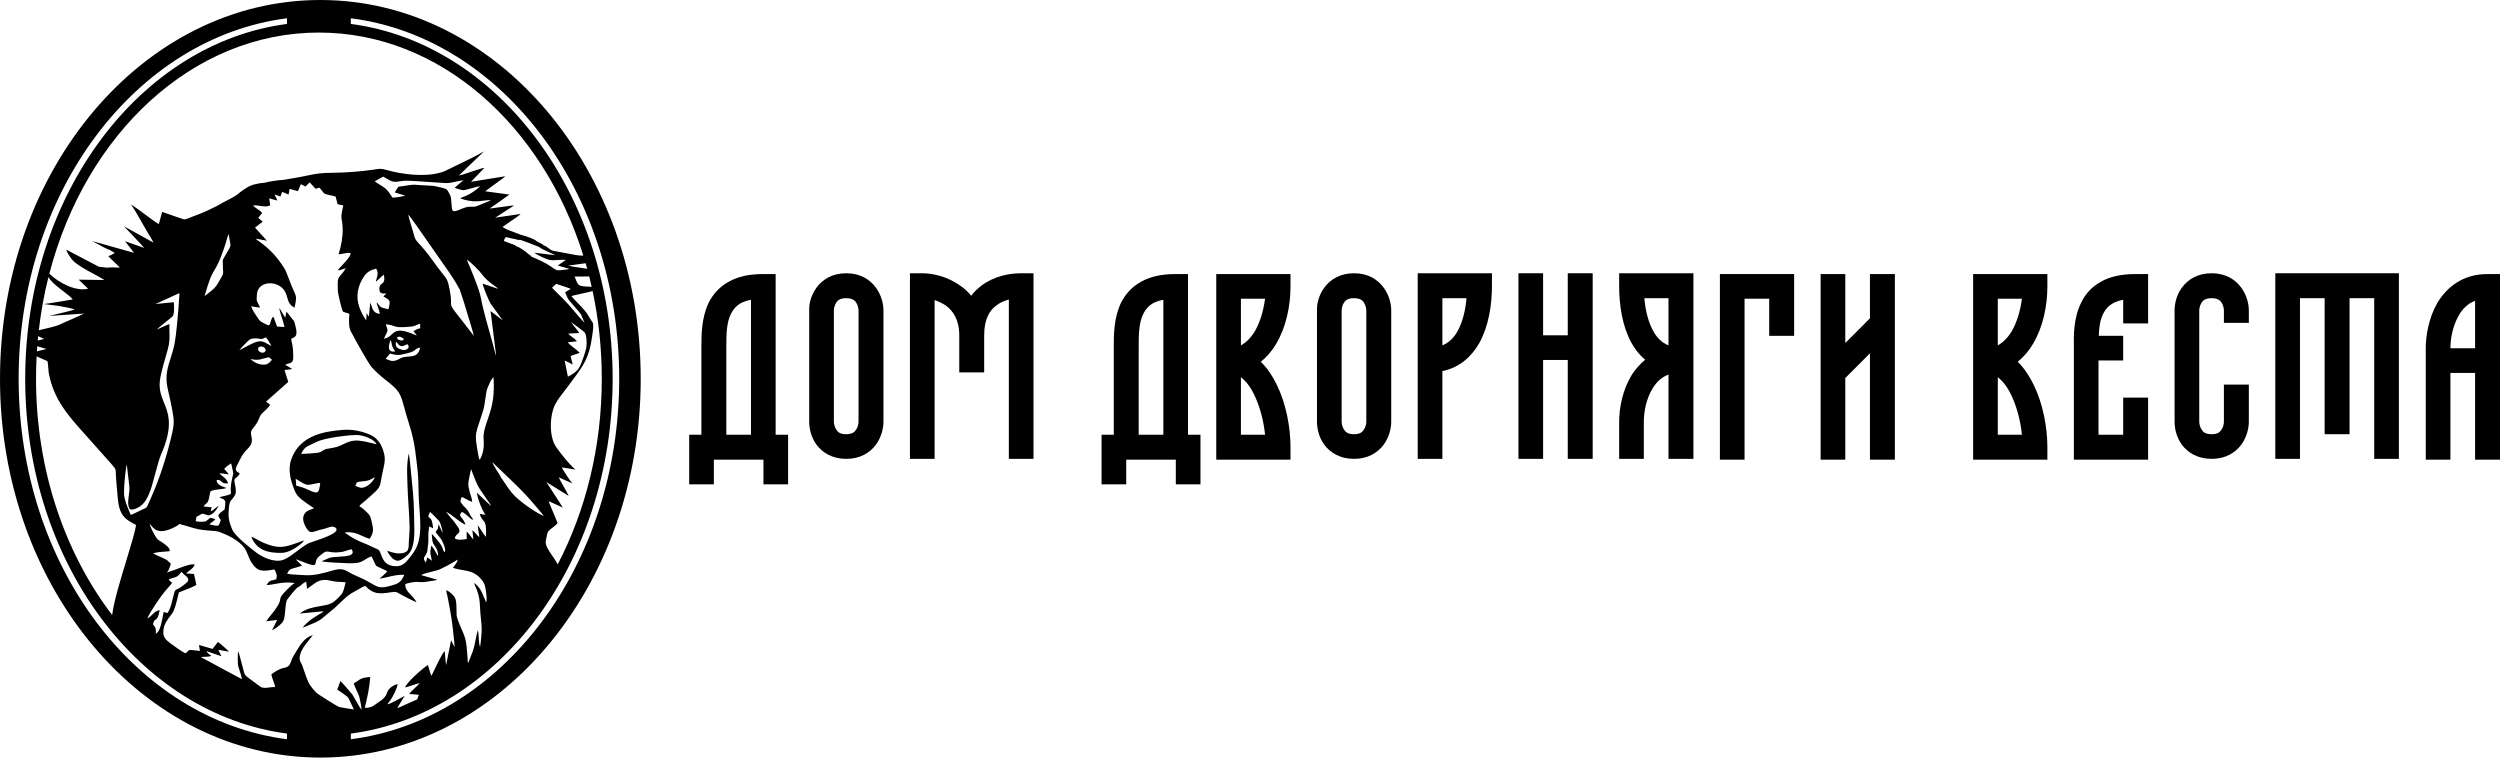 <svg width="1500" height="455" viewBox="0 0 1500 455" fill="none" xmlns="http://www.w3.org/2000/svg">
<path d="M192.954 336.74C192.949 336.738 192.944 336.737 192.939 336.735L192.947 336.743L192.954 336.74Z" fill="black"/>
<path d="M247.135 288.849C247.244 290.01 247.319 290.816 247.344 291.041C248.004 297.005 248.425 304.372 248.458 310.584C248.463 311.482 248.493 312.49 248.524 313.569C248.69 319.258 248.915 326.956 245.975 331.373C244.68 333.319 240.852 336.289 238.971 336.43C237.173 336.553 235.655 335.324 234.723 334.219C233.807 333.13 232.743 331.76 232.363 330.424C235.325 331.62 238.658 332.445 241.57 331.851C245.203 331.115 245.232 329.299 245.297 325.292L245.298 325.194C245.32 323.821 245.428 322.513 245.536 321.207C245.673 319.546 245.81 317.889 245.769 316.111C245.67 311.892 245.401 307.72 245.13 303.513C244.855 299.248 244.577 294.949 244.473 290.529C244.448 289.456 244.412 288.429 244.378 287.431C244.206 282.389 244.058 278.07 245.249 272.141C245.661 273.039 246.685 284.019 247.135 288.849Z" fill="black"/>
<path d="M150.835 321.997C150.834 321.995 150.834 321.994 150.834 321.993H150.826C150.829 321.994 150.832 321.995 150.835 321.997Z" fill="black"/>
<path d="M150.835 321.997C151.084 323.193 152.237 325.063 153.02 326.068C156.493 330.523 161.327 331.455 166.739 331.703C170.855 331.892 172.901 331.133 175.632 329.681C177.298 328.791 181.101 326.373 182.487 324.286C181.549 324.473 180.275 324.957 179.281 325.335C179.13 325.393 178.985 325.448 178.849 325.499C170.484 328.642 166.92 329.252 158.605 325.878C157.076 325.259 155.712 324.511 154.391 323.786C153.199 323.132 152.042 322.498 150.835 321.997Z" fill="black"/>
<path d="M318.448 153.441C318.533 153.527 318.649 153.654 318.515 153.533C318.318 153.317 318.369 153.362 318.448 153.441Z" fill="black"/>
<path d="M309.331 147.322C309.496 147.44 309.632 147.55 309.251 147.303C308.971 147.077 309.166 147.203 309.331 147.322Z" fill="black"/>
<path d="M290.214 90.811C290.227 90.799 290.239 90.788 290.25 90.777H290.233C290.227 90.788 290.221 90.799 290.214 90.811Z" fill="black"/>
<path fill-rule="evenodd" clip-rule="evenodd" d="M192.213 454.545C298.369 454.545 384.425 352.792 384.425 227.273C384.425 101.753 298.369 0 192.213 0C86.056 0 0 101.753 0 227.273C0 352.792 86.056 454.545 192.213 454.545ZM213.759 290.162C213.638 290.465 213.489 290.839 213.158 291.305H213.15C213.942 291.948 215.642 292.518 216.318 292.625C219.205 293.087 223.355 290.01 224.972 286.232C221.518 288.398 220.516 288.498 218.159 288.733C217.374 288.811 216.439 288.905 215.213 289.094C214.116 289.268 213.991 289.581 213.759 290.162ZM229.909 105.958C229.908 105.958 229.906 105.957 229.905 105.956H229.913L229.909 105.958ZM229.909 105.958L224.889 108.769C225.394 109.291 226.621 110.044 227.904 110.831C229.117 111.576 230.381 112.352 231.134 112.993C232.706 114.331 233.895 116.144 234.896 117.67C235.099 117.978 235.293 118.274 235.482 118.553C236.686 118.685 242.015 117.852 243.137 117.365L236.9 115.509C237.177 114.809 237.611 114.151 238.022 113.528C238.1 113.409 238.178 113.291 238.253 113.174C239.006 112.017 239.029 112.014 240.013 111.886C240.151 111.868 240.308 111.848 240.489 111.821C245.968 111.014 247.444 110.795 248.913 110.831C250.432 110.869 251.945 111.178 257.871 111.392C260.213 111.475 261.896 111.78 264.239 112.415C264.71 112.543 265.122 112.65 265.485 112.743C268.002 113.395 268.139 113.43 269.329 115.666C269.885 116.713 270.172 117.225 270.35 117.771C270.558 118.408 270.617 119.093 270.781 120.731C270.864 121.56 270.919 122.3 270.967 122.951C271.287 127.271 271.322 127.741 277.48 125.103C280.119 123.974 281.7 124.009 283.093 124.041C284.173 124.065 285.14 124.086 286.397 123.56L294.589 120.195C293.141 119.986 291.683 120.178 290.025 120.396C286.698 120.834 282.567 121.377 276.102 118.998C276.601 118.648 277.202 118.426 277.976 118.14C279.914 117.425 282.935 116.311 288.146 111.772C286.815 111.832 284.659 112.451 282.61 113.038C280.467 113.652 278.442 114.233 277.603 114.106C276.438 113.935 274.08 113.144 272.862 112.735L272.819 112.721C273.635 111.828 274.727 110.942 275.803 110.068C276.597 109.423 277.382 108.786 278.041 108.159C276.513 108.281 275.073 108.622 273.617 108.967C271.542 109.459 269.436 109.958 267.003 109.841C265.601 109.774 263.118 109.592 260.232 109.38C253.28 108.87 243.992 108.189 241.858 108.522C235.921 109.451 235.795 109.377 231.789 107.043C231.243 106.724 230.624 106.364 229.909 105.958ZM277.884 193.219L284.261 201.493C284.306 200.78 281.081 190.274 279.319 184.531C278.819 182.901 278.436 181.656 278.28 181.125L275.871 173.758C275.66 173.387 275.48 173.092 275.314 172.819C275.052 172.387 274.82 172.007 274.543 171.457C272.672 167.777 266.855 159.559 263.653 155.035C263.452 154.752 263.262 154.484 263.084 154.232C261.899 152.555 260.14 150.022 258.167 147.18C253.257 140.11 247.02 131.129 245.001 128.675C245.02 129.754 246.204 133.645 247.054 136.44C247.355 137.429 247.614 138.281 247.765 138.822C248.512 141.486 248.779 142.599 249.318 143.56C249.897 144.593 250.792 145.449 252.937 147.863C256.093 151.414 258.093 154.196 260.167 157.081C261.77 159.31 263.417 161.6 265.675 164.354C268.521 167.819 268.801 168.809 269.799 173.808C271.016 179.895 270.448 181.461 270.676 182.901C270.928 184.498 272.158 185.941 277.884 193.219ZM332.681 171.284C332.202 171.671 331.713 172.066 331.25 172.678C331.505 173.003 332.655 174.136 334.134 175.592C336.477 177.9 339.647 181.021 341.396 183.039C341.671 183.356 342.149 183.92 342.75 184.628C345.288 187.62 350.007 193.183 350.768 193.59C350.516 193.27 350.092 192.22 349.659 191.146C349.311 190.283 348.956 189.405 348.681 188.88C348.146 187.858 345.371 184.692 343.348 182.385C342.593 181.524 341.943 180.783 341.553 180.317C340.79 179.407 340.236 178.109 339.74 176.947C339.512 176.413 339.296 175.908 339.078 175.482C339.583 174.986 340.098 174.719 340.605 174.456C341.193 174.152 341.772 173.852 342.312 173.206L333.766 170.294C333.422 170.684 333.055 170.981 332.681 171.284ZM297.688 213.351C297.689 213.352 297.69 213.354 297.691 213.356V213.372L297.688 213.351ZM297.688 213.351L294.35 186.636L301.626 192.204L294.308 182.074C293.376 180.671 289.862 172.232 289.606 170.203L298.788 173.28C298.441 172.717 297.523 172.061 296.322 171.202C294.302 169.757 291.481 167.74 289.235 164.634C287.956 162.861 282.322 156.938 280.078 155.873C282.462 161.359 286.521 171.118 287.956 176.357C288.353 177.801 288.652 179.297 288.952 180.792C289.165 181.85 289.377 182.907 289.623 183.946C290.809 188.966 292.225 193.974 293.606 198.859C294.828 203.181 296.022 207.407 297.006 211.458L297.402 212.778C297.536 213.092 297.549 213.113 297.592 213.184C297.613 213.217 297.639 213.261 297.688 213.351ZM342.649 193.421C342.641 193.417 342.633 193.413 342.626 193.409L342.634 193.4C342.639 193.407 342.644 193.414 342.649 193.421ZM342.649 193.421C342.978 193.869 343.587 194.618 344.267 195.456C345.628 197.132 347.274 199.159 347.542 199.827L341 200.165C341.503 200.901 342.488 201.629 343.474 202.357C344.575 203.169 345.676 203.982 346.107 204.809L340.703 205.395C341.348 206.384 342.877 207.566 344.407 208.748C345.696 209.744 346.986 210.741 347.748 211.623C347.699 211.665 347.625 211.714 347.592 211.731C347.563 211.742 347.514 211.774 347.473 211.8C347.455 211.812 347.439 211.822 347.427 211.83L347.089 212.003C346.629 212.206 345.963 212.397 345.267 212.597C344.123 212.925 342.898 213.277 342.37 213.743L343.632 218.677L338.798 216.309L340.728 226.019L340.927 225.915C342.959 224.851 345.988 223.267 347.625 220.368C348.879 218.14 351.073 211.788 351.675 209.099C352.203 206.731 352.129 200.561 350.545 199.208C348.887 197.796 344.263 194.293 342.649 193.421ZM215.708 184.615C216.376 186.446 218.488 191.099 219.775 191.998V192.023L219.973 187.815C220.257 188.245 220.386 188.515 220.491 188.738C220.656 189.083 220.765 189.313 221.317 189.845L222.142 181.612C222.528 182.361 222.777 183.123 223.017 183.853C223.705 185.953 224.309 187.795 227.81 188.352C227.902 187.588 227.415 186.197 226.925 184.8C226.457 183.464 225.987 182.121 226.019 181.315C227.327 182.963 227.82 183.718 228.508 184.187C229.288 184.718 230.318 184.88 233.064 185.555C234.425 180.296 234.124 180.132 230.412 178.115C230.298 178.053 230.182 177.99 230.062 177.924C230.42 177.437 230.689 177.2 230.977 176.944C231.227 176.723 231.492 176.489 231.844 176.068C231.591 176.065 231.323 176.077 231.049 176.089C229.919 176.139 228.691 176.193 228.041 175.21C227.447 174.319 227.463 172.298 228.107 171.209C228.341 170.808 228.681 170.568 229.036 170.317C229.578 169.934 230.155 169.526 230.449 168.479C230.771 167.348 230.54 165.6 230.144 164.808L225.953 168.71C225.701 168.912 225.68 168.925 225.581 168.991C225.551 169.011 225.513 169.036 225.458 169.073C225.637 168.335 225.822 167.685 225.99 167.096C226.654 164.765 227.051 163.376 225.681 161.203C223.198 161.722 220.41 162.952 218.669 165.459C214.61 171.292 213.233 177.9 215.708 184.615ZM125.986 167.48C124.732 170.822 123.767 174.097 122.769 177.545L122.777 177.537C122.852 177.504 122.942 177.454 122.992 177.429C123.05 177.405 123.149 177.355 123.206 177.322C123.264 177.289 123.338 177.256 123.404 177.215L126.828 174.484C129.446 172.312 130.129 171.105 131.483 168.711C131.909 167.959 132.401 167.09 133.04 166.037C134.014 164.43 133.938 163.438 133.833 162.077C133.799 161.628 133.761 161.14 133.757 160.576C133.736 157.361 133.543 156.604 133.722 155.947C133.883 155.354 134.347 154.843 135.515 152.673C136.145 151.5 136.668 150.655 137.083 149.985C138.238 148.119 138.556 147.605 138.022 145.116C137.891 144.516 137.781 143.881 137.672 143.25C137.493 142.216 137.315 141.193 137.049 140.348C135.185 146.882 133.155 153.597 130.202 159.338C129.672 160.366 129.168 161.222 128.679 162.054C127.757 163.619 126.886 165.1 125.986 167.48ZM248.45 199.221C248.327 199.086 248.215 198.962 248.12 198.853H248.111C248.87 197.987 250.949 197.195 252.112 196.915L252.071 194.266C251.261 194.387 250.591 194.703 249.913 195.023C249.204 195.357 248.486 195.695 247.592 195.817C245.026 196.172 239.367 196.733 236.999 195.85C234.804 195.037 234.279 194.952 232.467 194.659C232.202 194.616 231.909 194.569 231.58 194.514C231.622 195.182 231.849 195.809 232.067 196.41C232.358 197.213 232.632 197.971 232.429 198.721C232.268 199.32 231.765 200.309 231.267 201.286C230.901 202.007 230.538 202.721 230.317 203.267C232.714 202.791 233.949 201.654 235.098 200.597C237.433 198.449 239.412 196.628 250.067 201.345C249.769 200.675 249.006 199.834 248.45 199.221ZM242.32 203.423C241.479 202.565 239.4 201.237 238.163 202.64C238.427 203.588 238.955 203.861 240.217 204.158C241.537 204.471 241.792 204.356 242.32 203.423ZM238.695 206.197C238.381 205.808 238.051 205.399 237.626 205.049C236.942 208.2 238.237 209.041 241.363 209.916C243.277 210.452 246.742 208.984 244.449 206.558C243.996 206.66 243.742 206.791 243.438 206.948C243.227 207.056 242.992 207.177 242.65 207.309C240.32 208.207 239.57 207.279 238.695 206.197ZM233.922 212.127L231.398 215.327H231.406C231.58 215.397 231.748 215.465 231.91 215.53C235.062 216.801 236.195 217.257 240.266 214.997C241.711 214.193 243.393 214.068 245.035 213.947C248.175 213.714 251.169 213.492 252.079 208.546C250.198 208.904 249.749 209.32 249.213 209.814C248.552 210.426 247.76 211.159 243.97 212.052C243.656 212.127 243.359 212.198 243.077 212.266C239.671 213.086 238.433 213.384 233.922 212.127ZM234.986 206.083C234.852 205.331 234.732 204.662 234.318 204.026C233.023 207.523 232.281 211.475 236.966 210.922C236.928 210.392 236.797 210.228 236.558 209.929C236.44 209.782 236.297 209.602 236.125 209.33C235.338 208.06 235.15 207.009 234.986 206.083ZM93.323 182.407L93.203 182.462L93.186 182.42L93.323 182.407ZM107.64 175.854L93.323 182.407L104.249 181.323C104.422 181.884 104.818 188.508 103.581 189.754C103.103 190.235 101.521 191.509 99.784 192.907C97.352 194.865 94.617 197.067 94.193 197.674L99.753 195.207C99.854 195.158 99.933 195.117 100.005 195.081C100.185 194.989 100.313 194.923 100.603 194.811L101.667 194.481C101.604 196.05 101.641 197.519 101.676 198.965C101.758 202.283 101.836 205.476 100.71 209.47C100.392 210.6 100.067 211.731 99.742 212.863C98.502 217.184 97.258 221.52 96.33 225.887C94.846 232.873 96.588 237.157 98.412 241.644C100.858 247.659 103.452 254.038 98.623 267.777C98.221 268.925 97.752 270.035 97.279 271.155C96.732 272.451 96.179 273.759 95.719 275.152C95.118 276.973 94.595 278.898 94.077 280.803C93.842 281.669 93.608 282.531 93.368 283.377C93.114 284.278 92.857 285.246 92.588 286.256C90.847 292.815 88.64 301.127 83.708 304.001C83.633 304.045 83.554 304.091 83.471 304.14C82.118 304.936 79.784 306.309 77.809 305.469C76.492 303.086 76.898 300.11 77.298 297.178C77.552 295.319 77.804 293.478 77.612 291.816L76.16 279.467C76.085 279.145 76.051 279.074 75.971 278.91C75.963 278.893 75.954 278.875 75.945 278.857C75.145 283.394 74.378 291.198 74.411 295.677C74.437 299.397 76.195 303.573 77.528 306.74C77.856 307.521 78.159 308.24 78.403 308.876C78.974 308.78 78.979 308.777 79.119 308.7C79.195 308.658 79.312 308.594 79.583 308.48C79.872 308.365 80.136 308.249 80.441 308.109L85.985 305.461C86.153 305.388 86.306 305.322 86.448 305.262C87.805 304.685 88.061 304.576 88.979 302.425C89.405 301.423 89.834 300.45 90.269 299.463C90.5 298.938 90.733 298.41 90.967 297.871C96.189 285.926 100.108 273.478 103.102 260.708C104.722 253.827 104.398 251.991 103.383 246.238L103.309 245.817C102.76 242.673 102.051 239.542 101.348 236.436C101.068 235.197 100.788 233.963 100.52 232.734C98.965 225.614 100.594 220.477 102.401 214.779C103.316 211.893 104.277 208.864 104.893 205.362C105.738 200.566 106.494 191.814 106.97 186.293C106.996 185.993 107.021 185.703 107.046 185.423L107.681 176.052C107.692 175.984 107.676 175.947 107.66 175.909C107.652 175.892 107.645 175.874 107.64 175.854ZM296.124 226.467C296.124 226.463 296.124 226.46 296.123 226.456L296.132 226.464C296.129 226.465 296.126 226.466 296.124 226.467ZM296.124 226.467C295.022 226.888 293.95 229.43 293.298 230.976C293.165 231.29 293.05 231.563 292.956 231.769C291.972 233.896 291.797 235.168 291.522 237.16C291.471 237.524 291.418 237.913 291.355 238.335C290.728 242.552 290.54 243.926 290.193 245.257C289.851 246.57 289.354 247.842 288.13 251.757C287.797 252.819 287.483 253.757 287.195 254.614C285.95 258.33 285.21 260.537 285.68 264.874C285.836 266.334 286.991 274.212 287.692 275.878C288.88 274.765 289.763 271.283 289.986 269.848C290.402 267.121 290.297 265.57 290.199 264.124C290.025 261.555 289.873 259.321 292.708 251.419C296.147 241.82 296.626 235.651 296.124 226.467ZM143.58 210.111C143.578 210.115 143.576 210.118 143.574 210.122V210.114L143.58 210.111ZM149.976 203.597C149.295 203.916 143.907 209.498 143.58 210.111L150.19 206.698C150.624 206.481 150.999 206.318 151.414 206.137C151.708 206.009 152.023 205.872 152.393 205.7C156.302 203.884 158.418 205.119 160.521 206.347C161.303 206.804 162.083 207.259 162.952 207.556C162.719 207.333 162.393 206.763 161.976 206.032C161.377 204.984 160.588 203.604 159.611 202.442C158.809 202.667 158.377 202.893 158.039 203.07C157.351 203.429 157.052 203.585 154.818 203.126C153.507 202.862 151.114 203.069 149.976 203.597ZM159.471 210.081C158.621 212.96 154.802 211.285 154.827 209.487C154.868 207.152 158.976 207.383 159.471 210.081ZM157.567 215.263C155.287 215.911 154.318 216.186 150.298 215.443V215.451C153.201 218.363 158.209 219.7 160.717 218.206C161.311 217.852 162.672 216.705 163.167 215.814C162.684 215.503 162.403 215.21 162.176 214.973C161.741 214.519 161.507 214.275 160.428 214.519C159.224 214.792 158.323 215.048 157.567 215.263ZM295.416 277.324L295.414 277.322V277.314C295.415 277.317 295.415 277.321 295.416 277.324ZM295.416 277.324C295.586 278.141 296.319 279.331 297.018 280.465C297.401 281.085 297.773 281.688 298.037 282.206C298.35 282.804 298.67 283.262 299.015 283.756C299.198 284.018 299.388 284.29 299.588 284.598C299.822 284.958 299.994 285.306 300.164 285.65C300.371 286.07 300.575 286.482 300.883 286.9C301.785 288.12 302.507 289.218 303.226 290.311C304.33 291.99 305.428 293.659 307.161 295.751C310.857 300.223 320.377 306.987 326.3 309.709C325.632 308.654 324.67 307.528 323.752 306.452C323.457 306.107 323.167 305.767 322.893 305.436C315.969 297.087 312.942 294.172 306.203 287.685C305.378 286.891 304.498 286.044 303.548 285.126L295.416 277.324ZM186.855 266.617C183.387 268.243 182.498 268.66 180.689 272.364C180.835 272.358 180.999 272.351 181.179 272.343C184.039 272.223 190.78 271.939 192.271 271.217C192.816 270.954 193.524 270.514 194.116 270.146C194.322 270.018 194.514 269.899 194.68 269.799C195.299 269.423 196.54 269.225 197.995 268.993C199.448 268.761 201.115 268.495 202.591 267.984C203.707 267.597 204.768 267.092 205.841 266.581C207.924 265.588 210.053 264.575 212.721 264.362C216.176 264.087 220.809 265.278 224.624 266.258C225.045 266.367 225.456 266.472 225.854 266.573C225.186 264.057 218.694 261.013 214.066 261.005C208.514 260.996 194.366 262.894 189.986 265.105C188.746 265.73 187.72 266.211 186.855 266.617ZM263.472 312.605C262.977 311.937 258.745 307.647 258.044 307.127C256.66 309.838 256.885 310.016 257.643 310.614C257.978 310.879 258.418 311.226 258.869 311.912C259.182 312.391 259.925 316.194 259.809 316.92L257.541 315.872C256.922 319.532 256.968 321.084 257.014 322.604C257.053 323.9 257.092 325.173 256.716 327.71C256.585 328.574 256.539 329.175 256.503 329.656C256.411 330.851 256.377 331.304 255.247 333.204C255.137 333.389 255.03 333.557 254.93 333.712C254.218 334.824 253.888 335.339 255.495 337.568L256.394 334.433L259.059 336.405C259.011 335.611 258.813 334.774 258.617 333.941C258.475 333.337 258.333 332.736 258.25 332.156C258.085 331.001 258.498 328.568 258.712 327.429C259.858 328.333 260.833 330.174 261.633 331.683C262.111 332.586 262.526 333.37 262.878 333.765C262.831 330.391 261.798 328.898 260.862 327.545C260.166 326.54 259.524 325.612 259.38 324.047C259.354 323.758 259.321 323.454 259.288 323.141C259.186 322.186 259.077 321.158 259.108 320.294C260.56 321.82 262.177 323.783 263.546 325.491C265.043 327.358 265.472 328.668 265.786 329.626C266.032 330.374 266.207 330.907 266.763 331.323C267.77 329.932 266.064 326.237 265.486 324.984C265.443 324.891 265.406 324.812 265.378 324.748C264.858 323.589 263.947 322.488 263.011 321.355C262.462 320.691 261.904 320.016 261.41 319.312C261.589 318.77 261.867 318.392 262.133 318.031C262.345 317.743 262.549 317.466 262.688 317.126C262.847 316.73 262.89 316.279 262.934 315.812C262.974 315.383 263.016 314.942 263.15 314.519L264.396 317.241C264.593 317.714 264.817 318.167 265.03 318.597C265.244 319.029 265.447 319.439 265.6 319.823C265.592 318.182 264.28 313.702 263.472 312.605ZM179.152 288.327C178.505 287.911 177.912 287.53 177.422 287.263L177.727 291.371C178.145 291.496 178.622 291.628 179.124 291.767C180.443 292.133 181.928 292.545 182.932 292.988C183.554 293.262 184.131 293.522 184.667 293.764C190.309 296.307 191.385 296.793 192.139 289.779C191.055 289.74 189.671 290.038 188.288 290.336C187.05 290.603 185.814 290.869 184.797 290.892C183.198 290.929 180.964 289.492 179.152 288.327ZM139.328 280.806C139.152 279.795 138.952 278.642 138.55 278.032L138.559 278.023C137.461 278.708 135.267 280.407 134.5 281.34C135.498 282.404 136.447 283.468 137.313 284.623L131.728 283.889L132.413 284.771C132.804 285.158 133.246 285.505 133.696 285.859C134.955 286.847 136.287 287.892 136.81 290.043C136.634 290.041 136.461 290.041 136.29 290.042C135.166 290.048 134.15 290.053 133.097 289.193C132.917 289.046 132.759 288.907 132.614 288.779C131.846 288.105 131.429 287.738 129.979 288.071C129.817 290.756 133.564 291.989 135.26 292.546C135.543 292.64 135.77 292.714 135.911 292.773C134.875 293.241 133.312 293.405 131.687 293.575C129.701 293.783 127.624 294 126.308 294.794C126.057 295.596 125.87 296.561 125.684 297.516C125.466 298.635 125.25 299.742 124.939 300.561C124.645 301.331 124.078 301.826 123.52 302.314C122.996 302.772 122.48 303.222 122.208 303.885L127.001 304.405L126.407 306.764C127.353 306.506 128.643 305.431 129.701 304.548C130.332 304.023 130.88 303.566 131.225 303.39C130.243 305.478 128.156 308.365 125.788 309.099C125.019 309.334 124.2 309.033 123.379 308.731C122.616 308.45 121.85 308.168 121.119 308.315C120.769 308.385 120.294 308.712 119.915 308.973C119.759 309.08 119.619 309.177 119.511 309.239C118.95 309.553 118.397 309.817 117.918 309.957L117.415 312.729C118.182 313.026 122.604 313.348 123.668 312.63C124.425 312.118 124.889 311.702 125.235 311.392C126.205 310.522 126.242 310.489 129.179 311.541C128.664 312.265 128.021 312.711 127.388 313.151C126.774 313.577 126.169 313.997 125.698 314.659C125.91 314.697 126.23 314.769 126.611 314.855C128.04 315.175 130.317 315.686 130.903 315.327C131.596 314.832 132.248 313.009 132.437 311.97C131.786 311.145 131.307 310.353 130.944 309.314C131.793 307.857 132.611 307.28 133.486 306.663C133.904 306.368 134.335 306.064 134.789 305.651C134.954 304.801 135.333 301.402 135.119 300.784C134.761 299.748 133.689 299.317 132.545 298.856C132.213 298.723 131.875 298.587 131.547 298.432C132.519 298.053 133.495 297.833 134.482 297.611C135.789 297.317 137.117 297.019 138.484 296.337C138.575 295.733 138.541 295.247 138.501 294.652C138.411 293.346 138.285 291.512 139.351 286.735C139.711 285.134 139.917 284.614 139.938 284.087C139.957 283.624 139.834 283.156 139.549 281.95C139.471 281.627 139.401 281.228 139.328 280.806ZM209.05 337.947C206.335 337.865 194.792 337.422 192.954 336.74L197.724 334.714C199.009 334.277 201.12 334.158 203.312 334.035C208.2 333.759 213.496 333.461 210.956 329.566C210.078 329.653 209.056 329.998 208.006 330.352C206.966 330.703 205.899 331.064 204.917 331.191C201.022 331.696 199.056 331.344 197.702 331.101C195.849 330.768 195.14 330.641 192.205 333.196C192.054 333.326 191.91 333.446 191.771 333.562C191.115 334.107 190.575 334.557 190.085 335.489C189.782 336.064 189.655 336.638 189.538 337.164C189.369 337.928 189.222 338.591 188.592 339.012C187.424 339.42 183.518 337.854 180.541 336.661C179.311 336.168 178.24 335.739 177.587 335.539C177.997 336.298 178.727 336.961 179.455 337.621C180.086 338.195 180.716 338.767 181.134 339.399C179.16 340.13 177.73 340.511 176.642 340.801C174.22 341.447 173.494 341.64 172.241 344.242C174.484 344.652 177.241 344.799 179.803 344.935C180.69 344.982 181.553 345.028 182.363 345.083C188.379 345.503 193.583 344.016 199.183 342.415C199.419 342.348 199.656 342.28 199.893 342.212C204.91 340.781 206.724 341.81 209.56 343.419C210.679 344.054 211.957 344.779 213.653 345.479C215.213 346.123 216.846 346.849 218.347 347.575C219.201 347.987 220.308 348.627 221.479 349.304C223.633 350.55 226.002 351.92 227.397 352.219C230 352.776 233.123 351.837 235.382 351.158C235.7 351.062 236.002 350.971 236.282 350.891C239.235 350.049 241.108 348.622 242.51 344.885C239.557 344.778 237.321 345.157 234.731 345.718C234.424 345.785 233.956 345.894 233.405 346.023C231.481 346.474 228.536 347.165 227.818 347.088C228.362 346.75 231.728 343.615 232.347 342.889C232.303 342.845 232.24 342.795 232.198 342.761L232.182 342.749C232.161 342.736 232.131 342.71 232.1 342.684C232.071 342.658 232.041 342.633 232.017 342.617C231.988 342.596 231.957 342.573 231.926 342.55C231.895 342.528 231.864 342.505 231.835 342.485C231.395 342.193 230.222 341.666 229.019 341.124C227.564 340.468 226.062 339.793 225.755 339.49C225.412 339.147 224.895 338.008 224.357 336.824C223.809 335.617 223.239 334.364 222.81 333.856C220.988 334.513 219.89 335.212 218.898 335.844C216.89 337.122 215.317 338.124 209.05 337.947ZM98.219 367.175L100.388 367.86C101.895 365.988 102.565 363.405 103.213 360.908C103.311 360.533 103.408 360.16 103.507 359.792C104.513 356.033 104.581 354.897 105.176 354.235C105.57 353.795 106.196 353.563 107.483 352.912C108.201 352.549 112.218 349.785 112.787 348.606C113.348 347.459 112.367 346.114 111.525 345.553C110.586 344.925 110.202 344.484 109.793 344.012C109.54 343.721 109.278 343.419 108.869 343.054C107.042 345.86 105.871 346.179 104.046 346.676C103.259 346.89 102.35 347.137 101.213 347.632C101.504 348.249 101.98 348.636 102.536 349.089C102.768 349.277 103.015 349.478 103.267 349.711C102.821 350.465 101.535 351.887 100.432 353.106C99.966 353.622 99.532 354.102 99.209 354.479C96.503 357.639 89.664 367.654 88.435 370.978C89.473 370.593 90.351 369.736 91.263 368.844C92.539 367.597 93.882 366.284 95.826 366.111C94.893 370.819 94.102 371.309 93.371 371.762C92.971 372.009 92.59 372.246 92.213 373.156C91.617 374.597 91.927 374.927 92.397 375.427C92.968 376.034 93.774 376.892 93.475 380.3L94.729 379.236C96.223 377.335 96.963 373.513 97.627 370.078C97.825 369.056 98.016 368.068 98.219 367.175ZM281.944 310.738C280.635 309.556 278.313 307.458 277.001 307.111H276.985C276.848 307.548 276.821 307.691 276.745 307.799C276.664 307.913 276.529 307.988 276.151 308.332C276.001 309.463 276.02 309.485 276.468 310.017C276.563 310.129 276.676 310.263 276.811 310.435C277.95 311.887 278.799 313.051 279.311 314.841C277.607 314.204 275.447 312.548 273.273 310.881C271.279 309.352 269.274 307.814 267.597 307.045L270.69 310.98C271.73 311.813 274.303 315.468 274.98 316.565C276.336 318.762 275.432 319.587 274.433 320.5C273.736 321.137 272.992 321.816 272.934 323.032C274.427 324.278 277.669 323.768 279.659 323.454C279.791 323.434 279.917 323.414 280.037 323.395L279.996 318.982C280.614 319.353 281.352 320.344 282.126 321.385C282.746 322.218 283.389 323.082 284.013 323.684L283.427 318.231C284.254 318.708 284.938 319.508 285.633 320.32C286.249 321.041 286.873 321.77 287.61 322.29L286.603 315.228C286.998 315.548 287.74 316.686 288.348 317.619C288.618 318.034 288.862 318.408 289.037 318.652C289.303 319.024 289.552 319.397 289.8 319.769C290.344 320.584 290.881 321.39 291.578 322.15C291.926 314.531 291.044 313.504 289.882 312.15C289.226 311.385 288.48 310.517 287.816 308.299L291.19 308.909C288.831 305.148 286.81 300 286.1 295.586L294.647 303.621C294.573 303.42 294.554 303.366 294.53 303.314C294.507 303.263 294.478 303.213 294.383 303.019L293.789 302.038C293.684 301.889 293.6 301.771 293.524 301.665C293.329 301.393 293.192 301.201 292.931 300.792L287.668 293.112C285.938 290.265 284.567 286.549 283.653 284.071C283.19 282.815 282.844 281.876 282.627 281.529C282.543 281.914 282.45 282.325 282.354 282.754C281.83 285.086 281.186 287.952 281.019 289.993C280.891 291.588 281.288 293.048 281.669 294.455C281.857 295.144 282.04 295.821 282.157 296.494C282.644 297.352 283.304 300.041 283.304 301.072C283.185 301.032 283.062 300.99 282.937 300.948C281.991 300.628 280.879 300.253 280.326 299.736C279.635 299.532 279.25 299.267 278.88 299.013C278.429 298.703 278.001 298.409 277.067 298.259C276.512 299.225 276.434 299.777 276.289 300.794C276.277 300.881 276.264 300.97 276.25 301.064L278.032 303.473C279.121 304.43 280.887 306.41 281.299 307.383C281.819 308.604 283.064 310.749 283.931 311.541C283.631 311.673 283.564 311.76 283.483 311.775C283.397 311.79 283.296 311.724 282.883 311.541C282.786 311.498 282.437 311.183 281.944 310.738ZM172.234 359.848C172.234 359.848 172.233 359.849 172.233 359.85L172.241 359.833C172.239 359.838 172.237 359.843 172.234 359.848ZM178.354 352.565C176.267 354.635 174.197 357.241 172.234 359.848C171.629 361.163 171.477 362.732 171.332 364.228C171.3 364.549 171.27 364.867 171.235 365.179C171.14 365.872 171.081 366.592 171.02 367.316C170.818 369.757 170.611 372.243 169.065 373.866C167.39 375.623 165.039 377.273 163.216 378.18L166.31 371.943L159.809 372.752C160.199 371.941 161.598 370.214 162.882 368.629C163.661 367.666 164.399 366.756 164.841 366.136C167.753 362.062 167.906 360.918 168.044 359.882C168.114 359.36 168.18 358.865 168.595 358.035C169.766 355.997 175.087 350.61 176.473 350.165C176.368 349.864 176.587 349.787 176.581 349.761C176.577 349.742 176.454 349.751 176.003 349.719C173.132 349.365 170.303 349.488 167.646 349.917C167.217 349.986 166.644 350.089 166 350.204C163.934 350.575 161.13 351.077 159.941 351.015C161.413 348.537 162.274 348.377 163.566 348.137C164.149 348.028 164.82 347.903 165.675 347.542C166.689 345.355 165.411 342.897 164.61 341.66C157.582 342.93 154.497 343.31 150.652 337.089C149.974 335.99 149.427 334.623 148.867 333.225C148.473 332.241 148.073 331.242 147.617 330.308C145.538 326.076 139.425 322.372 135.028 320.541C134.703 320.405 134.404 320.28 134.127 320.164C130.743 318.743 130.611 318.688 126.448 318.421C119.918 318.007 117.549 317.287 113.646 316.101C112.032 315.61 110.156 315.04 107.615 314.379C105.998 316.012 101.774 317.868 99.06 318.429C94.206 319.434 92.453 317.387 90.328 314.907C90.167 314.719 90.004 314.529 89.837 314.337C90.002 316.194 93.451 322.504 94.424 323.478C94.742 323.796 95.448 324.246 96.306 324.793C98.63 326.275 102.064 328.465 101.89 330.647C101.335 330.782 100.294 330.857 99.044 330.946C96.798 331.107 93.875 331.317 91.867 332.016C92.321 332.384 93.927 333.096 95.653 333.861C97.405 334.637 99.28 335.468 100.199 336.05C100.812 336.749 101.321 337.137 101.697 337.423C102.66 338.155 102.747 338.222 101.477 341.165C101.3 341.898 101.054 342.224 100.814 342.542C100.62 342.801 100.429 343.054 100.281 343.516C100.571 343.322 101.85 342.909 102.937 342.558C103.427 342.4 103.878 342.254 104.183 342.146C105.048 341.845 105.818 341.546 106.603 341.242C107.129 341.038 107.661 340.832 108.234 340.62L108.322 340.587C109.969 339.964 114.925 338.091 116.755 338.731C116.637 340.088 114.853 341.472 113.376 342.618C112.68 343.158 112.052 343.645 111.698 344.052L116.401 344.39L117.803 350.949L117.267 351.27C114.961 352.476 112.282 353.517 109.742 354.505C108.91 354.828 108.093 355.146 107.31 355.461C107.116 356.204 106.911 357.07 106.692 357.999C105.856 361.538 104.803 365.993 103.3 368.058C102.958 368.529 102.603 368.995 102.246 369.463C100.426 371.851 98.557 374.303 98.095 377.792C97.497 382.309 99.25 383.66 102.307 386.016L102.5 386.165C104.018 387.337 109.702 391.396 111.311 391.99C111.903 391.59 112.237 391.201 112.519 390.873C113.045 390.261 113.385 389.865 114.874 390.026C115.341 390.077 115.837 390.123 116.344 390.171C117.582 390.288 118.881 390.41 119.964 390.604L119.387 386.99L127.546 389.342L130.738 385.167C131.67 385.646 136.958 390.331 137.371 391.008L130.944 389.861L132.866 393.722L123.891 390.678C124.295 391.8 125.764 392.815 126.77 393.474C125.714 394.033 124.282 394.054 122.901 394.074C122.038 394.087 121.195 394.099 120.476 394.242L145.117 407.507C145.182 406.739 144.241 403.826 143.544 401.666C143.267 400.807 143.028 400.067 142.906 399.629C142.584 398.482 142.609 392.179 142.84 390.736C143.376 391.711 144.061 394.377 144.626 396.574C144.888 397.591 145.124 398.508 145.307 399.109C145.727 400.487 145.963 401.51 146.15 402.316C146.637 404.422 146.781 405.041 148.953 406.641C150.48 407.769 151.978 408.872 153.479 409.978C154.403 410.658 155.328 411.339 156.262 412.028C157.598 413.016 159.751 412.728 161.804 412.453C162.972 412.296 164.106 412.144 165.039 412.234C164.921 411.027 164.433 409.717 163.948 408.417C163.449 407.079 162.953 405.75 162.87 404.554C164.676 403.201 167.795 401.13 170.402 400.726C173.413 400.258 174.012 398.601 174.746 396.568C175.061 395.695 175.402 394.752 175.97 393.805C176.294 393.266 176.609 392.733 176.92 392.209C180.065 386.907 182.701 382.462 187.701 381.051C187.208 381.777 186.503 382.65 185.715 383.627C182.963 387.035 179.192 391.706 179.872 395.784C180.035 396.753 180.338 397.276 180.665 397.841C180.9 398.247 181.148 398.675 181.365 399.307L183.782 406.236C185.473 410.757 186.216 411.714 189.689 415.517C190.505 416.425 202.673 424.031 203.432 424.179C206.196 424.724 209.496 425.293 212.325 425.656L209.009 418.693C208.407 417.819 203.457 414.403 202.36 413.76L204.257 408.612C204.752 408.893 210.75 415.806 211.368 416.664C211.818 417.281 212.581 418.642 213.418 420.137C214.731 422.481 216.229 425.154 216.994 425.804C216.912 424.286 215.798 418.528 215.361 417.398C215.109 416.744 214.807 416.101 214.503 415.453C214.239 414.892 213.973 414.325 213.736 413.743C213.625 413.468 213.462 413.115 213.285 412.731C212.857 411.801 212.343 410.687 212.268 410.039C212.362 409.982 212.466 409.919 212.577 409.852C213.188 409.484 214.014 408.987 214.586 408.555C216.945 406.773 219.024 406.344 222.142 406.22C221.655 412.778 220.525 418.058 218.834 424.666C221.614 424.823 223.338 424.088 224.955 422.834C225.658 422.286 226.321 421.851 226.979 421.42C227.904 420.813 228.82 420.213 229.822 419.312C231.319 417.966 231.75 416.858 232.169 415.782C232.484 414.972 232.792 414.179 233.543 413.315C234.747 411.929 236.975 410.823 238.616 410.411C237.989 413.554 236.018 417.505 234.277 420.096C234.01 420.494 233.73 420.831 233.461 421.157C233.088 421.605 232.735 422.031 232.462 422.562C234.125 422.353 238.476 419.924 241.148 418.432C241.843 418.044 242.424 417.719 242.815 417.513L238.319 424.864C239.517 424.515 240.612 423.99 241.736 423.451C242.261 423.199 242.792 422.944 243.343 422.702C243.464 422.65 243.633 422.579 243.858 422.484C244.831 422.075 246.834 421.233 250.314 419.617L251.329 416.87L245.587 416.375C245.807 415.775 247.314 414.349 248.816 412.928C250.079 411.734 251.338 410.543 251.824 409.85C250.891 409.99 249.114 410.594 247.389 411.179C245.466 411.832 243.607 412.464 243.055 412.407C244.457 408.835 253.87 400.841 256.724 399.002L258.704 405.411L259.331 404.578C259.45 404.368 259.554 404.141 259.664 403.902C259.713 403.794 259.764 403.684 259.817 403.572L262.614 397.822C262.666 397.717 262.722 397.604 262.783 397.483C263.742 395.55 265.671 391.662 266.797 390.645L267.63 399.208L270.657 384.136L272.678 388.236C272.757 386.72 272.439 383.91 272.18 381.621C272.087 380.796 272.001 380.039 271.944 379.434C271.243 372.1 269.989 365.443 268.595 358.332C268.498 357.836 268.378 357.35 268.259 356.866C268.033 355.948 267.807 355.033 267.737 354.05C269.552 354.818 271.622 356.649 272.571 357.977C273.586 359.396 273.726 361.285 273.85 363.587C273.951 365.5 273.949 366.72 273.947 367.619C273.943 370.027 273.943 370.135 275.937 375.103C276.308 376.026 276.69 376.896 277.064 377.747C278.161 380.241 279.188 382.578 279.674 385.654C279.975 387.553 280.132 389.581 280.287 391.587L280.293 391.66C280.322 392.071 280.356 392.486 280.39 392.904C280.441 393.535 280.492 394.174 280.532 394.819C280.543 395.026 280.547 395.249 280.552 395.479C280.568 396.275 280.586 397.163 280.887 397.822C281.259 396.789 281.698 395.725 282.146 394.636C282.981 392.612 283.851 390.503 284.393 388.352C284.74 386.971 285.035 385.494 285.332 384.01C285.739 381.974 286.149 379.923 286.702 378.081C287.061 379.208 287.159 380.956 287.258 382.728C287.376 384.832 287.496 386.968 288.055 388.137C288.46 385.761 289.054 379.599 289.021 377.306C288.99 375.468 288.775 373.424 288.563 371.4C288.43 370.136 288.298 368.88 288.212 367.687C288.121 366.442 288.064 365.346 288.011 364.343C287.811 360.535 287.681 358.06 286.042 353.803C285.878 353.373 285.679 352.923 285.477 352.465C285.08 351.568 284.669 350.637 284.467 349.752C287.618 352.004 288.922 354.628 290.266 358.142C290.456 358.636 290.645 359.012 290.82 359.358C291.124 359.962 291.384 360.477 291.52 361.368C292.479 360.529 291.689 355.479 291.416 353.733C291.391 353.572 291.37 353.44 291.355 353.341C290.918 350.421 290.035 348.911 288.138 346.873C284.769 343.264 281.437 342.695 277.629 342.045C275.804 341.733 273.871 341.403 271.771 340.711C272.04 340.295 272.354 339.875 272.673 339.448C273.481 338.37 274.323 337.244 274.559 336.009C274.577 335.926 274.561 335.881 274.544 335.835C274.538 335.817 274.531 335.799 274.526 335.778C273.602 336.644 265.675 340.851 264.091 341.519C262.503 342.192 260.686 342.621 258.862 343.051C256.657 343.571 254.444 344.093 252.616 345.05L262.317 347.814C261.336 348.279 260.187 348.42 259.07 348.558C258.581 348.618 258.099 348.677 257.64 348.762C254.199 349.408 252.794 349.306 251.465 349.209C250.095 349.109 248.805 349.015 245.447 349.752L243.772 350.214C243.475 350.322 243.385 350.363 243.187 350.462C243.037 353.351 244.644 355.017 246.457 356.896C247.553 358.032 248.725 359.246 249.629 360.856L249.819 361.219C249.844 361.188 249.868 361.272 249.889 361.344C249.897 361.369 249.904 361.392 249.91 361.409C247.913 360.534 245.796 359.447 243.763 358.403C243.075 358.049 242.396 357.7 241.735 357.367C240.594 356.791 239.837 356.337 239.262 355.992C237.621 355.008 237.466 354.915 234.112 355.428C227.504 356.434 224.048 356.616 219.123 351.526C218.138 351.81 217.064 352.44 215.946 353.096C215.341 353.451 214.722 353.814 214.099 354.133C209.405 356.534 207.523 358.359 204.647 361.148C203.571 362.192 202.355 363.371 200.801 364.766C199.924 365.556 199.04 366.264 198.156 366.971C197.526 367.476 196.897 367.979 196.272 368.512C196.088 368.669 195.911 368.821 195.739 368.968C192.438 371.799 191.264 372.806 186.81 374.476C186.299 374.668 185.662 374.947 184.994 375.24C183.742 375.788 182.383 376.382 181.555 376.538C182.949 374.699 185.935 372.117 187.503 371.094C188.02 370.754 188.503 370.458 188.978 370.168C189.587 369.797 190.18 369.434 190.811 368.998L193.211 367.579C193.516 367.351 193.591 367.311 193.647 367.254C193.706 367.192 193.744 367.111 194.011 366.763L179.831 368.116C183.842 365.132 187.426 364.509 191.565 363.79C192.908 363.557 194.309 363.314 195.802 362.976C199.167 362.217 200.512 361.046 202.979 358.654C205.794 355.922 206.053 354.838 206.869 351.418C207.014 350.81 207.177 350.127 207.376 349.348C206.434 349.243 205.499 349.21 204.555 349.176C203.268 349.129 201.964 349.082 200.603 348.853C199.78 348.716 199.084 348.565 198.446 348.426C196.889 348.087 195.669 347.821 193.756 348.02C190.964 348.311 188.808 349.944 186.642 351.585C185.857 352.179 185.071 352.775 184.252 353.308C184.134 352.647 184.049 351.838 183.962 351.022C183.886 350.299 183.809 349.571 183.708 348.936L181.868 350.049C180.969 350.883 179.484 352.153 178.354 352.565ZM231.175 227.809C228.387 225.631 225.343 222.9 223.14 220.434L223.157 220.475C220.987 218.05 212.936 203.564 210.981 199.678C209.702 197.814 209.438 195.727 209.413 192.74C209.384 189.675 209.813 188.777 209.531 188.355C209.262 187.954 208.349 187.984 205.783 186.99C204.926 185.332 202.756 176.448 202.673 174.064C202.443 167.287 202.851 166.831 204.416 165.08C205.153 164.257 206.146 163.146 207.45 160.955C206.794 161.082 206.19 161.306 205.586 161.53C204.657 161.874 203.728 162.219 202.607 162.209C203.214 161.297 204.286 160.176 205.45 158.96C207.61 156.703 210.083 154.118 210.469 151.93C209.188 151.483 207.474 151.838 205.869 152.17C204.87 152.377 203.912 152.575 203.127 152.565C204.769 147.459 205.709 142.188 205.61 137.221C205.561 134.816 205.318 133.484 205.117 132.388C204.743 130.342 204.521 129.122 205.998 123.288L202.55 122.521L201.37 117.934C200.562 117.637 199.41 117.405 198.27 117.175C196.944 116.908 195.634 116.644 194.902 116.284C194.329 116 193.735 115.192 193.133 114.374C192.617 113.673 192.096 112.964 191.578 112.572L189.417 113.314L185.803 109.429L183.312 111.92L180.524 110.493L178.742 114.692L173.751 113.331L173.132 116.73L169.296 115.121L168.224 117.942L164.808 116.68C164.996 117.343 165.284 117.891 165.572 118.44C165.88 119.027 166.188 119.615 166.376 120.343L161.509 118.998L162.119 123.09C160.492 124.224 158.286 123.88 156.056 123.533C154.635 123.312 153.204 123.089 151.906 123.247C152.442 124.079 153.482 124.773 154.527 125.47C155.638 126.212 156.754 126.957 157.277 127.875L154.992 130.581C155.284 131.096 155.837 131.529 156.397 131.969C156.815 132.297 157.236 132.628 157.557 132.998C157.212 133.435 157.056 133.527 156.769 133.697C156.671 133.755 156.559 133.821 156.419 133.913L153.012 136.561L160.18 144.431L153.647 143.211C153.826 143.526 153.832 143.579 153.86 143.615C153.889 143.654 153.942 143.675 154.257 143.978C154.381 144.093 154.81 144.39 154.942 144.481C161.665 149.142 166.005 153.803 170.509 160.823C171.366 162.153 172.358 164.772 173.427 167.596C174.335 169.993 175.299 172.537 176.283 174.567C176.597 175.21 177.166 176.505 177.381 177.215C177.904 178.923 177.41 181.304 176.973 183.407C176.886 183.823 176.802 184.228 176.729 184.615C173.66 183.022 173.061 180.958 172.339 178.471C172.145 177.802 171.942 177.102 171.68 176.373C168.595 167.802 154.596 167.72 154.142 176.753C154.126 177.04 154.109 177.315 154.092 177.587C154.057 178.15 154.024 178.695 154.002 179.285C153.954 180.489 154.555 181.584 155.095 182.568C155.499 183.305 155.868 183.979 155.907 184.59L150.71 183.773C151.189 185.638 152.903 188.163 154.027 189.817C154.221 190.102 154.397 190.362 154.546 190.587C155.95 192.718 156.549 193.019 157.966 193.728C158.381 193.936 158.867 194.179 159.463 194.514C161.625 195.732 161.801 195.077 162.202 193.591C162.463 192.621 162.82 191.298 163.884 189.911C164.375 190.656 164.895 192.178 165.376 193.585C165.689 194.498 165.984 195.362 166.244 195.933L170.632 196.238C170.616 195.324 169.942 193.203 169.22 190.932C168.509 188.696 167.752 186.315 167.531 184.796L168.182 185.671C168.374 185.983 168.634 186.437 168.926 186.946C169.689 188.278 170.666 189.983 171.185 190.497L171.82 187.023C172.553 187.696 173.356 188.768 174.083 189.736C174.354 190.098 174.614 190.445 174.856 190.752C175.183 191.166 175.442 191.465 175.656 191.71C176.371 192.532 176.572 192.763 177.042 194.745C177.097 194.974 177.158 195.216 177.221 195.466C177.548 196.768 177.939 198.323 177.884 199.769C177.806 201.887 176.564 202.439 175.356 202.975C175.148 203.067 174.941 203.159 174.741 203.258C174.806 204.298 174.962 204.938 175.141 205.675C175.442 206.908 175.81 208.415 175.929 212.531C176.069 217.34 175.689 217.456 172.101 218.462L171.152 218.875L175.227 221.325C174.653 221.619 173.789 221.691 172.86 221.769C172.148 221.828 171.397 221.891 170.707 222.059L172.967 229.145L159.619 240.983L162.078 242.823C161.426 244.184 159.182 246.288 158.11 247.203C156.446 248.619 156.039 249.623 155.499 250.953C154.907 252.411 154.156 254.263 151.411 257.482C150.253 258.843 150.53 260.236 150.836 261.774C151.241 263.805 151.695 266.089 148.953 268.883C145.813 272.077 145.271 273.176 144.048 275.653C143.598 276.566 143.054 277.667 142.254 279.129C140.634 282.098 141.955 282.922 143.155 283.671C143.416 283.834 143.67 283.993 143.888 284.169C142.784 285.862 141.958 286.475 141.415 286.878C140.65 287.445 140.444 287.597 140.811 289.762C140.871 290.117 140.949 290.501 141.03 290.905C141.425 292.866 141.912 295.283 141.009 297.014C140.445 298.099 139.873 298.75 139.353 299.343C138.451 300.37 137.706 301.22 137.428 303.852C136.777 310.006 137.098 312.341 139.4 317.819C141.058 321.762 150.586 329.12 154.142 331.802C157.722 334.499 164.206 337.254 168.834 336.256C170.682 335.852 173.272 334.293 174.642 333.295C175.092 332.967 175.699 332.513 176.399 331.991C179.254 329.859 183.654 326.574 185.251 325.911C185.942 325.623 187.134 325.22 188.575 324.733C194.463 322.745 204.492 319.358 201.337 316.647C200.982 316.334 200.636 316.185 200.207 316.07C199.02 315.76 197.591 316.26 196.142 316.768C195.354 317.043 194.561 317.321 193.797 317.472C192.436 317.744 191.256 318.131 190.217 318.472C188.101 319.167 186.567 319.67 185.267 318.619C183.997 317.588 181.464 313.273 181.926 310.452C182.482 307.048 185.052 306.168 187.311 305.395C187.701 305.261 188.083 305.131 188.443 304.991C188.299 304.858 187.602 304.391 186.671 303.767C184.995 302.643 182.558 301.009 181.217 299.901C178.428 297.599 177.579 296.436 176.432 293.475C174.658 288.888 172.505 282.255 174.675 275.887C178.849 263.653 189.804 259.784 200.966 258.406C207.73 257.565 212.449 257.391 219.841 259.949C223.611 261.252 225.219 262.44 227.306 264.989C228.61 266.573 229.93 269.799 230.499 272.348C231.274 275.804 230.697 278.312 229.814 282.14C229.272 284.483 228.972 286.234 228.734 287.625C227.94 292.266 227.831 292.905 221.68 298.218L221.559 298.323C220.524 299.217 219.757 299.881 218.661 300.858C218.371 301.115 218.048 301.373 217.717 301.638C216.943 302.256 216.124 302.911 215.576 303.679C216.945 304.389 218.9 306.129 220.014 307.259C221.796 309.074 222.117 309.421 222.72 311.821C224.361 318.322 224.196 319.378 221.796 323.296C220.417 322.925 218.758 322.183 217.142 321.46C216.138 321.011 215.15 320.569 214.256 320.228C212.218 319.444 208.588 319.007 206.864 319.568C212.071 323.304 214.353 324.242 217.632 325.589C219.226 326.244 221.055 326.996 223.569 328.213C224.343 328.588 224.968 328.863 225.48 329.088C227.16 329.827 227.619 330.029 228.131 331.496C229.633 335.77 231.068 338.723 235.374 339.515C240.002 340.365 242.452 338.797 244.927 335.671C245.126 335.42 245.322 335.173 245.517 334.929C247.833 332.02 249.83 329.514 251.04 325.251C252.736 319.284 252.193 312.047 251.695 305.419C251.581 303.891 251.468 302.396 251.387 300.957C251.188 297.508 251.137 294.942 251.09 292.576C251.004 288.243 250.932 284.581 249.992 277.388C249.855 276.332 249.728 275.267 249.601 274.2C249.278 271.493 248.955 268.781 248.458 266.218C247.269 260.068 246.254 256.856 245.083 253.152C244.392 250.969 243.648 248.616 242.782 245.388C240.134 235.506 239.763 234.54 231.175 227.809ZM323.545 148.21L322.126 147.649H322.117C320.525 147.038 318.892 146.395 317.357 145.776C316.836 145.562 316.085 145.302 315.311 145.034C314.175 144.64 312.988 144.229 312.4 143.92L311.088 143.97C310.605 143.885 310.219 143.774 309.792 143.651C309.132 143.462 308.375 143.244 307.013 143.054L303.465 142.229C303.31 142.525 303.151 142.746 303.007 142.948C302.776 143.27 302.58 143.543 302.484 143.994C302.412 144.33 302.389 144.374 302.397 144.412C302.404 144.443 302.434 144.47 302.475 144.662L306.724 146.263C307.442 146.461 307.887 146.593 308.572 146.923C308.663 146.964 309.108 147.212 309.149 147.236C309.187 147.261 309.22 147.283 309.251 147.303C309.313 147.353 309.398 147.42 309.512 147.509C309.57 147.558 309.644 147.632 309.685 147.665C309.727 147.698 309.809 147.764 309.859 147.822C311.542 148.102 315.658 151.13 316.838 152.244L318.405 153.432C318.453 153.477 318.489 153.51 318.515 153.533C318.562 153.585 318.624 153.652 318.702 153.737L318.991 154.083C322.563 155.478 327.562 157.787 330.581 159.932C334.085 162.423 334.319 162.394 337.636 161.972C338.318 161.885 339.129 161.782 340.126 161.681L341.718 161.368L334.69 159.305L339.524 155.956C338.236 155.774 336.686 155.877 335.073 155.984C333.389 156.096 331.638 156.212 330.045 156.014C328.073 155.774 321.565 152.64 320.633 151.65L333.196 153.126L325.59 149.53C325.409 149.42 325.199 149.31 324.982 149.196C324.428 148.904 323.829 148.589 323.545 148.21ZM29.055 166.276C26.473 176.58 24.535 187.221 23.281 198.135L23.289 198.144C27.744 197.146 33.312 195.809 35.119 195.042L46.899 189.804C47.6 189.515 50.166 188.319 50.454 188.137L29.509 189.573C30.187 189.389 31.729 189.025 33.589 188.585C37.998 187.543 44.19 186.08 44.886 185.605C41.993 184.782 38.607 184.172 35.593 183.629L35.201 183.559L26.302 182.421C26.808 182.477 42.068 180.011 43.657 179.648C42.643 178.32 40.522 176.698 38.16 174.892C34.76 172.291 30.862 169.309 29.055 166.276ZM22.724 203.478C22.698 203.762 22.672 204.046 22.645 204.331L26.506 203.366L22.893 201.691C22.831 202.289 22.777 202.883 22.724 203.478ZM22.365 207.746C22.282 208.769 22.208 209.792 22.142 210.815L27.884 209.388L22.365 207.746ZM21.614 227.248C21.614 282.057 38.963 331.892 67.3 369.007C68.344 360.702 72.396 347.438 75.936 335.849C78.691 326.831 81.136 318.827 81.612 314.964C75.574 311.912 73.14 309.85 71.589 304.578C70.842 302.027 70.471 297.251 70.159 293.241C70.047 291.806 69.943 290.469 69.832 289.366C69.316 284.208 69.643 282.807 69.249 281.651C68.989 280.888 68.415 280.233 67.077 278.675L55.404 265.534C53.989 263.928 52.586 262.368 51.207 260.835C41.072 249.565 32.247 239.751 29.327 224.146C29.142 223.164 29.064 222.041 28.986 220.905C28.883 219.417 28.779 217.908 28.428 216.672L21.977 213.809C21.746 218.248 21.614 222.727 21.614 227.248ZM361.071 227.256C361.071 209.074 359.157 191.445 355.569 174.641L355.552 174.633C354.29 175.036 351.877 175.556 350.481 175.857C350.134 175.931 349.851 175.993 349.662 176.035L343.813 177.347C343.773 177.358 343.725 177.374 343.68 177.388C343.66 177.394 343.641 177.4 343.624 177.405L342.857 177.693C343.266 178.355 344.462 179.573 345.928 181.065C347.916 183.089 350.401 185.62 352.096 187.956C352.447 188.442 352.681 188.873 352.917 189.308C353.158 189.752 353.4 190.199 353.771 190.711L355.618 193.582C356.279 194.804 355.779 198.277 355.442 200.61C355.384 201.016 355.33 201.388 355.288 201.708C353.637 214.452 349.967 219.396 344.28 227.059C343.462 228.161 342.603 229.319 341.702 230.564C340.95 231.604 340.072 232.736 339.154 233.921C337.021 236.674 334.671 239.707 333.188 242.493C329.987 248.515 328.923 261.904 334.079 268.792C337.362 273.181 341 278.04 345.265 281.752L337.057 280.424C337.338 281.315 342.436 289.218 343.5 290.109L335.284 286.388C335.604 287.349 336.911 289.646 338.214 291.935C339.562 294.304 340.906 296.665 341.149 297.533L327.81 289.218L337.536 304.24C337.577 304.199 337.602 304.389 337.602 304.504L329.253 300.718C329.369 301.476 330.663 304.508 331.954 307.531C333.064 310.128 334.17 312.719 334.525 313.859C334.041 314.764 331.426 316.696 330.238 317.573C330.149 317.639 330.067 317.699 329.996 317.753C328.584 318.795 328.357 319.995 327.921 322.295C327.802 322.925 327.667 323.637 327.488 324.451C326.929 327.007 329.222 330.331 331.496 333.626C332.678 335.34 333.856 337.046 334.624 338.632C351.37 306.443 361.071 268.239 361.071 227.256ZM355.008 172.092C354.538 170.005 354.051 167.926 353.531 165.864L344.68 165.946C345.109 166.667 345.335 167.284 345.56 167.896C345.874 168.754 346.185 169.602 347.047 170.714C347.873 171.789 350.953 171.918 353.722 172.034C354.162 172.052 354.594 172.07 355.008 172.092ZM351.635 158.823C351.549 158.525 351.463 158.226 351.378 157.928L340.901 159.396C342.472 159.807 344.476 160.094 346.689 160.411C348.473 160.667 350.394 160.942 352.335 161.318C352.111 160.481 351.873 159.652 351.635 158.823ZM350.009 153.357C325.665 75.128 263.818 19.543 191.347 19.543L191.363 19.535C115.592 19.535 51.419 80.308 29.608 164.189C35.44 169.914 45.595 174.996 52.888 173.239L47.204 167.794L62.597 167.992C61.406 167.133 59.225 165.964 56.718 164.621C51.764 161.967 45.536 158.631 43.154 155.651C42.246 154.521 39.846 151.081 39.87 149.835L59.389 160.081L62.54 160.386L63.777 160.6L65.691 160.493C65.979 160.493 66.234 160.476 66.497 160.458C66.776 160.439 67.063 160.419 67.407 160.419C68.079 160.411 68.629 160.452 69.174 160.492C69.774 160.537 70.368 160.581 71.111 160.559L71.903 160.477L68.834 157.482L66.763 155.519L64.982 153.72L67.118 152.813L67.976 152.244C68.152 152.149 68.303 152.082 68.454 152.014C68.579 151.958 68.704 151.902 68.842 151.831L68.182 151.328C67.907 151.156 67.894 151.153 67.861 151.144C67.834 151.137 67.793 151.127 67.58 151.015C67.329 150.88 67.156 150.806 67.026 150.749C66.732 150.623 66.65 150.587 66.359 150.165C64.875 149.883 60.827 147.649 57.876 146.019C56.858 145.457 55.97 144.967 55.363 144.654L80.383 151.708C80.212 151.375 78.268 148.907 76.76 146.993C75.797 145.771 75.012 144.774 74.98 144.704L86.504 148.754C85.77 147.707 74.782 136.116 74.386 135.794L92.131 145.595C91.236 143.775 90.019 141.801 88.929 140.033C88.863 139.925 88.797 139.819 88.732 139.713C87.983 138.497 86.839 136.486 85.568 134.25C83.06 129.84 80.055 124.553 78.593 122.768C79.786 123.255 83.488 126.014 87.132 128.73C90.772 131.442 94.354 134.112 95.323 134.433L97.278 127.141C99.132 127.793 100.988 128.43 102.84 129.067C104.408 129.605 105.974 130.143 107.532 130.688C109.268 131.293 110.009 131.604 110.745 131.594C111.725 131.581 112.697 131.002 115.988 129.797C122.349 127.466 124.431 126.426 129.857 123.716L130.35 123.47C130.994 123.148 131.576 122.796 132.165 122.44C132.724 122.102 133.288 121.762 133.914 121.44C134.105 121.342 134.345 121.22 134.622 121.078C136.811 119.962 141.326 117.66 142.527 116.606C144.515 114.857 148.326 112.217 150.628 111.252C152.022 110.666 156.955 109.602 158.663 109.668C160.956 108.951 167.745 107.961 170.319 107.903L177.793 106.591C180.774 106.092 182.924 105.637 184.791 105.242C189.181 104.313 192.005 103.716 200.38 103.646C207.73 103.588 216.293 102.879 223.594 101.872C224.228 101.786 224.782 101.695 225.288 101.612C227.432 101.262 228.717 101.052 231.547 101.872C241.355 104.727 255.156 106.385 264.775 103.415C266.227 102.961 266.689 102.755 268.067 102.079C268.849 101.692 270.178 101.053 271.808 100.268C278.082 97.25 288.834 92.078 290.214 90.811C289.755 91.615 288.276 92.95 287.239 93.885C287.001 94.1 286.786 94.295 286.612 94.456L275.293 105.321C276.757 105.066 278.777 104.382 280.632 103.754C281.475 103.468 282.284 103.195 282.99 102.978C283.529 102.814 284.242 102.574 285.025 102.311C287 101.648 289.427 100.832 290.679 100.685L282.602 109.074L303.135 105.75C302.567 106.412 301.532 107.139 300.73 107.703C300.542 107.835 300.368 107.957 300.215 108.068L291.116 114.775L305.676 116.746L296.891 122.958C296.496 123.241 296.149 123.471 295.821 123.688C295.175 124.116 294.605 124.493 293.904 125.128C296.14 124.806 298.804 124.435 301.164 124.163C301.998 124.066 302.874 123.936 303.758 123.804C305.373 123.564 307.015 123.32 308.481 123.272L297.847 130.143C297.694 130.242 297.575 130.309 297.46 130.374C297.334 130.445 297.211 130.514 297.047 130.622L312.292 128.378C312.053 128.693 312.049 128.734 312.026 128.76C312.004 128.785 311.966 128.794 311.682 129.021C311.57 129.114 311.461 129.192 311.342 129.278C311.258 129.337 311.17 129.401 311.071 129.475C310.93 129.585 310.811 129.678 310.705 129.762C310.376 130.021 310.158 130.193 309.71 130.473L301.609 136.091C302.349 137.123 306.217 138.522 308.368 139.3C308.712 139.425 309.012 139.533 309.248 139.622L312.193 140.76L313.348 141.115C315.534 141.66 320.831 143.384 322.076 144.794L323.866 145.718C323.973 145.773 324.079 145.826 324.184 145.878C324.526 146.05 324.862 146.218 325.203 146.42C325.208 146.423 325.229 146.436 325.261 146.456C325.386 146.533 325.667 146.707 325.739 146.766C325.958 146.948 326.017 146.982 326.028 146.986C326.019 146.986 325.996 147 326.135 147.22C327.234 147.493 328.144 148.176 329.06 148.862C329.856 149.459 330.656 150.058 331.588 150.396L345.793 153.077C347.168 153.325 348.463 153.34 349.766 153.355L350.009 153.357ZM11.179 227.248C11.179 339.573 81.703 432 172.208 443.54V440.15C83.889 428.559 15.122 337.667 15.122 227.256C15.122 116.845 83.881 25.953 172.208 14.362V10.963C81.703 22.504 11.179 114.923 11.179 227.248ZM371.532 227.256C371.532 114.931 301.007 22.504 210.502 10.963L210.486 10.955V14.354C298.813 25.953 367.588 116.845 367.588 227.256C367.588 337.667 298.829 428.551 210.502 440.15V443.549C301.007 432.008 371.532 339.581 371.532 227.256Z" fill="black"/>
<path d="M1492.52 164.432H1500V275.796H1485.05V223.773H1470.25V275.796H1455.45V208.977C1455.45 201.818 1457.05 191.159 1462.3 181.932C1467.86 172.546 1477.41 164.432 1492.52 164.432ZM1485.05 208.977V180.5C1480.59 182.091 1477.41 185.432 1475.18 189.409C1471.52 195.773 1470.25 203.568 1470.25 208.977H1485.05Z" fill="black"/>
<path d="M1365.19 275.318V163.955H1439.33V275.318H1424.53V178.909H1409.73V260.523H1394.78V178.909H1379.98V275.318H1365.19Z" fill="black"/>
<path d="M1327.03 178.909C1323.37 178.909 1321.93 180.182 1321.14 181.296C1320.03 182.886 1319.55 184.955 1319.55 186.227V253.046C1319.55 254.318 1320.03 256.546 1321.14 257.977C1321.93 259.25 1323.37 260.523 1327.03 260.523C1330.53 260.523 1331.96 259.25 1332.75 257.977C1333.87 256.546 1334.34 254.477 1334.34 253.046V230.773H1349.3V253.046C1349.3 256.705 1348.19 262.114 1344.84 266.727C1341.19 271.659 1335.3 275.318 1327.03 275.318C1318.59 275.318 1312.71 271.659 1309.05 266.727C1305.71 262.114 1304.75 256.705 1304.75 253.046V186.227C1304.75 182.568 1305.71 177.318 1309.05 172.705C1312.71 167.614 1318.59 163.955 1327.03 163.955C1335.3 163.955 1341.19 167.614 1344.84 172.705C1348.19 177.318 1349.3 182.568 1349.3 186.227V193.705H1334.34V186.227C1334.34 184.955 1333.87 182.886 1332.75 181.296C1331.96 180.182 1330.53 178.909 1327.03 178.909Z" fill="black"/>
<path d="M1248.77 181.455C1251.16 176.523 1254.98 172.068 1260.54 169.046C1266.11 165.864 1272.95 164.432 1281.39 164.432H1288.86V194.023H1273.91V179.864C1271.36 180.341 1269.29 181.136 1267.86 181.932C1265 183.523 1263.25 185.591 1261.98 188.136C1260.07 191.796 1259.43 196.409 1259.27 201.5H1273.91V216.296H1259.11V260.841H1273.91V238.568H1288.86V275.796H1244.32C1244.32 275.477 1244.32 208.5 1244.32 208.341C1244.16 201.182 1244.16 190.523 1248.77 181.455Z" fill="black"/>
<path d="M1228.43 268.318V275.796H1183.88V164.432H1228.43V171.75C1228.43 183.841 1225.72 196.409 1219.84 206.273C1217.45 210.409 1214.27 214.068 1210.61 217.091C1214.59 220.909 1217.77 225.841 1220.15 230.773C1225.72 242.068 1228.43 256.227 1228.43 268.318ZM1198.68 207.227C1201.86 205.477 1204.72 202.614 1207.11 198.636C1210.13 193.386 1212.2 186.546 1213.15 179.227H1198.68V207.227ZM1206.79 237.136C1204.4 232.046 1201.54 228.546 1198.68 226.318V260.841H1213.15C1212.36 252.727 1210.13 244.136 1206.79 237.136Z" fill="black"/>
<path d="M1092.37 275.796V164.432H1107.17V205.796L1121.96 191V164.432H1136.92V275.796H1121.96V212L1107.17 226.796V275.796H1092.37Z" fill="black"/>
<path d="M1031.94 275.796V164.432H1076.48V201.5H1061.53V179.227H1046.73V275.796H1031.94Z" fill="black"/>
<path d="M971.501 163.955H1016.05V275.318H1001.09V224.727C996.956 226.318 993.933 229.182 991.706 232.841C987.888 238.886 986.297 246.682 986.297 253.046V275.318H971.501V253.046C971.501 244.614 973.569 233.955 978.979 225.046C981.206 221.546 983.91 218.523 987.092 215.818C983.751 213.114 981.047 209.614 978.819 205.636C973.41 195.773 971.501 183.205 971.501 171.432V163.955ZM1001.09 207.227V178.909H986.615C987.251 186.386 989.001 193.227 991.865 198.477C994.092 202.614 997.115 205.636 1001.09 207.227Z" fill="black"/>
<path d="M911.065 275.318V163.955H925.861V201.182H940.656V163.955H955.611V275.318H940.656V215.977H925.861V275.318H911.065Z" fill="black"/>
<path d="M850.629 275.318V163.955H895.175V171.432C895.175 183.205 893.107 195.773 887.698 205.636C882.925 214.068 875.607 220.591 865.425 222.659V275.318H850.629ZM865.425 178.909V207.227C869.402 205.636 872.425 202.614 874.652 198.477C877.516 193.227 879.266 186.386 879.902 178.909H865.425Z" fill="black"/>
<path d="M812.307 178.909C808.807 178.909 807.375 180.182 806.58 181.296C805.466 182.886 804.989 184.955 804.989 186.227V253.046C804.989 254.318 805.466 256.546 806.58 257.977C807.375 259.25 808.807 260.523 812.307 260.523C815.966 260.523 817.398 259.25 818.194 257.977C819.307 256.546 819.785 254.477 819.785 253.046V186.227C819.785 184.955 819.307 182.886 818.194 181.296C817.398 180.182 815.966 178.909 812.307 178.909ZM790.194 186.227C790.035 182.568 791.148 177.318 794.489 172.705C798.148 167.614 804.035 163.955 812.466 163.955C820.739 163.955 826.625 167.614 830.285 172.705C833.625 177.318 834.739 182.568 834.739 186.227V253.046C834.739 256.705 833.625 262.114 830.285 266.727C826.625 271.659 820.739 275.318 812.466 275.318C804.035 275.318 798.148 271.659 794.489 266.727C791.148 262.114 790.194 256.705 790.194 253.046V186.227Z" fill="black"/>
<path d="M774.303 268.318V275.796H729.758V164.432H774.303V171.75C774.303 183.841 771.598 196.409 765.712 206.273C763.326 210.409 760.144 214.068 756.485 217.091C760.462 220.909 763.644 225.841 766.03 230.773C771.598 242.068 774.303 256.227 774.303 268.318ZM744.553 207.227C747.735 205.477 750.598 202.614 752.985 198.636C756.008 193.386 758.076 186.546 759.03 179.227H744.553V207.227ZM752.667 237.136C750.28 232.046 747.417 228.546 744.553 226.318V260.841H759.03C758.235 252.727 756.008 244.136 752.667 237.136Z" fill="black"/>
<path d="M712.802 260.841H720.279V290.591H705.484V275.796H675.734V290.591H660.938V260.841H668.257V208.977C668.257 208.659 668.257 208.5 668.257 208.341C668.257 201.182 668.257 190.523 672.711 181.455C675.257 176.523 679.075 172.068 684.643 169.046C690.211 165.864 697.052 164.432 705.484 164.432H712.802V260.841ZM698.007 260.841V179.864C695.461 180.341 693.393 181.136 691.802 181.932C689.098 183.523 687.348 185.591 686.075 188.136C683.211 193.705 683.211 201.023 683.211 208.977V260.841H698.007Z" fill="black"/>
<path d="M545.964 275.318V163.955H553.282C559.487 163.955 568.555 165.864 576.191 171.432C578.578 173.023 580.805 175.091 582.714 177.477C584.464 175.091 586.532 173.182 588.76 171.432C596.396 165.705 605.464 163.955 612.782 163.955H620.1V275.318H605.305V179.705C602.6 180.5 599.896 181.614 597.669 183.364C593.85 186.227 590.51 191.318 590.51 201.182V223.455H575.555V201.182C575.555 191.636 571.737 186.546 567.6 183.364C565.373 181.932 562.987 180.818 560.76 180.023V275.318H545.964Z" fill="black"/>
<path d="M507.642 178.909C504.142 178.909 502.71 180.182 501.915 181.296C500.801 182.886 500.324 184.955 500.324 186.227V253.046C500.324 254.318 500.801 256.546 501.915 257.977C502.71 259.25 504.142 260.523 507.642 260.523C511.301 260.523 512.733 259.25 513.528 257.977C514.642 256.546 515.119 254.477 515.119 253.046V186.227C515.119 184.955 514.642 182.886 513.528 181.296C512.733 180.182 511.301 178.909 507.642 178.909ZM485.528 186.227C485.369 182.568 486.483 177.318 489.824 172.705C493.483 167.614 499.369 163.955 507.801 163.955C516.074 163.955 521.96 167.614 525.619 172.705C528.96 177.318 530.074 182.568 530.074 186.227V253.046C530.074 256.705 528.96 262.114 525.619 266.727C521.96 271.659 516.074 275.318 507.801 275.318C499.369 275.318 493.483 271.659 489.824 266.727C486.483 262.114 485.528 256.705 485.528 253.046V186.227Z" fill="black"/>
<path d="M465.385 260.841H472.862V290.591H458.066V275.796H428.316V290.591H413.521V260.841H420.839V208.977C420.839 208.659 420.839 208.5 420.839 208.341C420.839 201.182 420.839 190.523 425.294 181.455C427.839 176.523 431.657 172.068 437.226 169.046C442.794 165.864 449.635 164.432 458.066 164.432H465.385V260.841ZM450.589 260.841V179.864C448.044 180.341 445.976 181.136 444.385 181.932C441.68 183.523 439.93 185.591 438.657 188.136C435.794 193.705 435.794 201.023 435.794 208.977V260.841H450.589Z" fill="black"/>
</svg>
